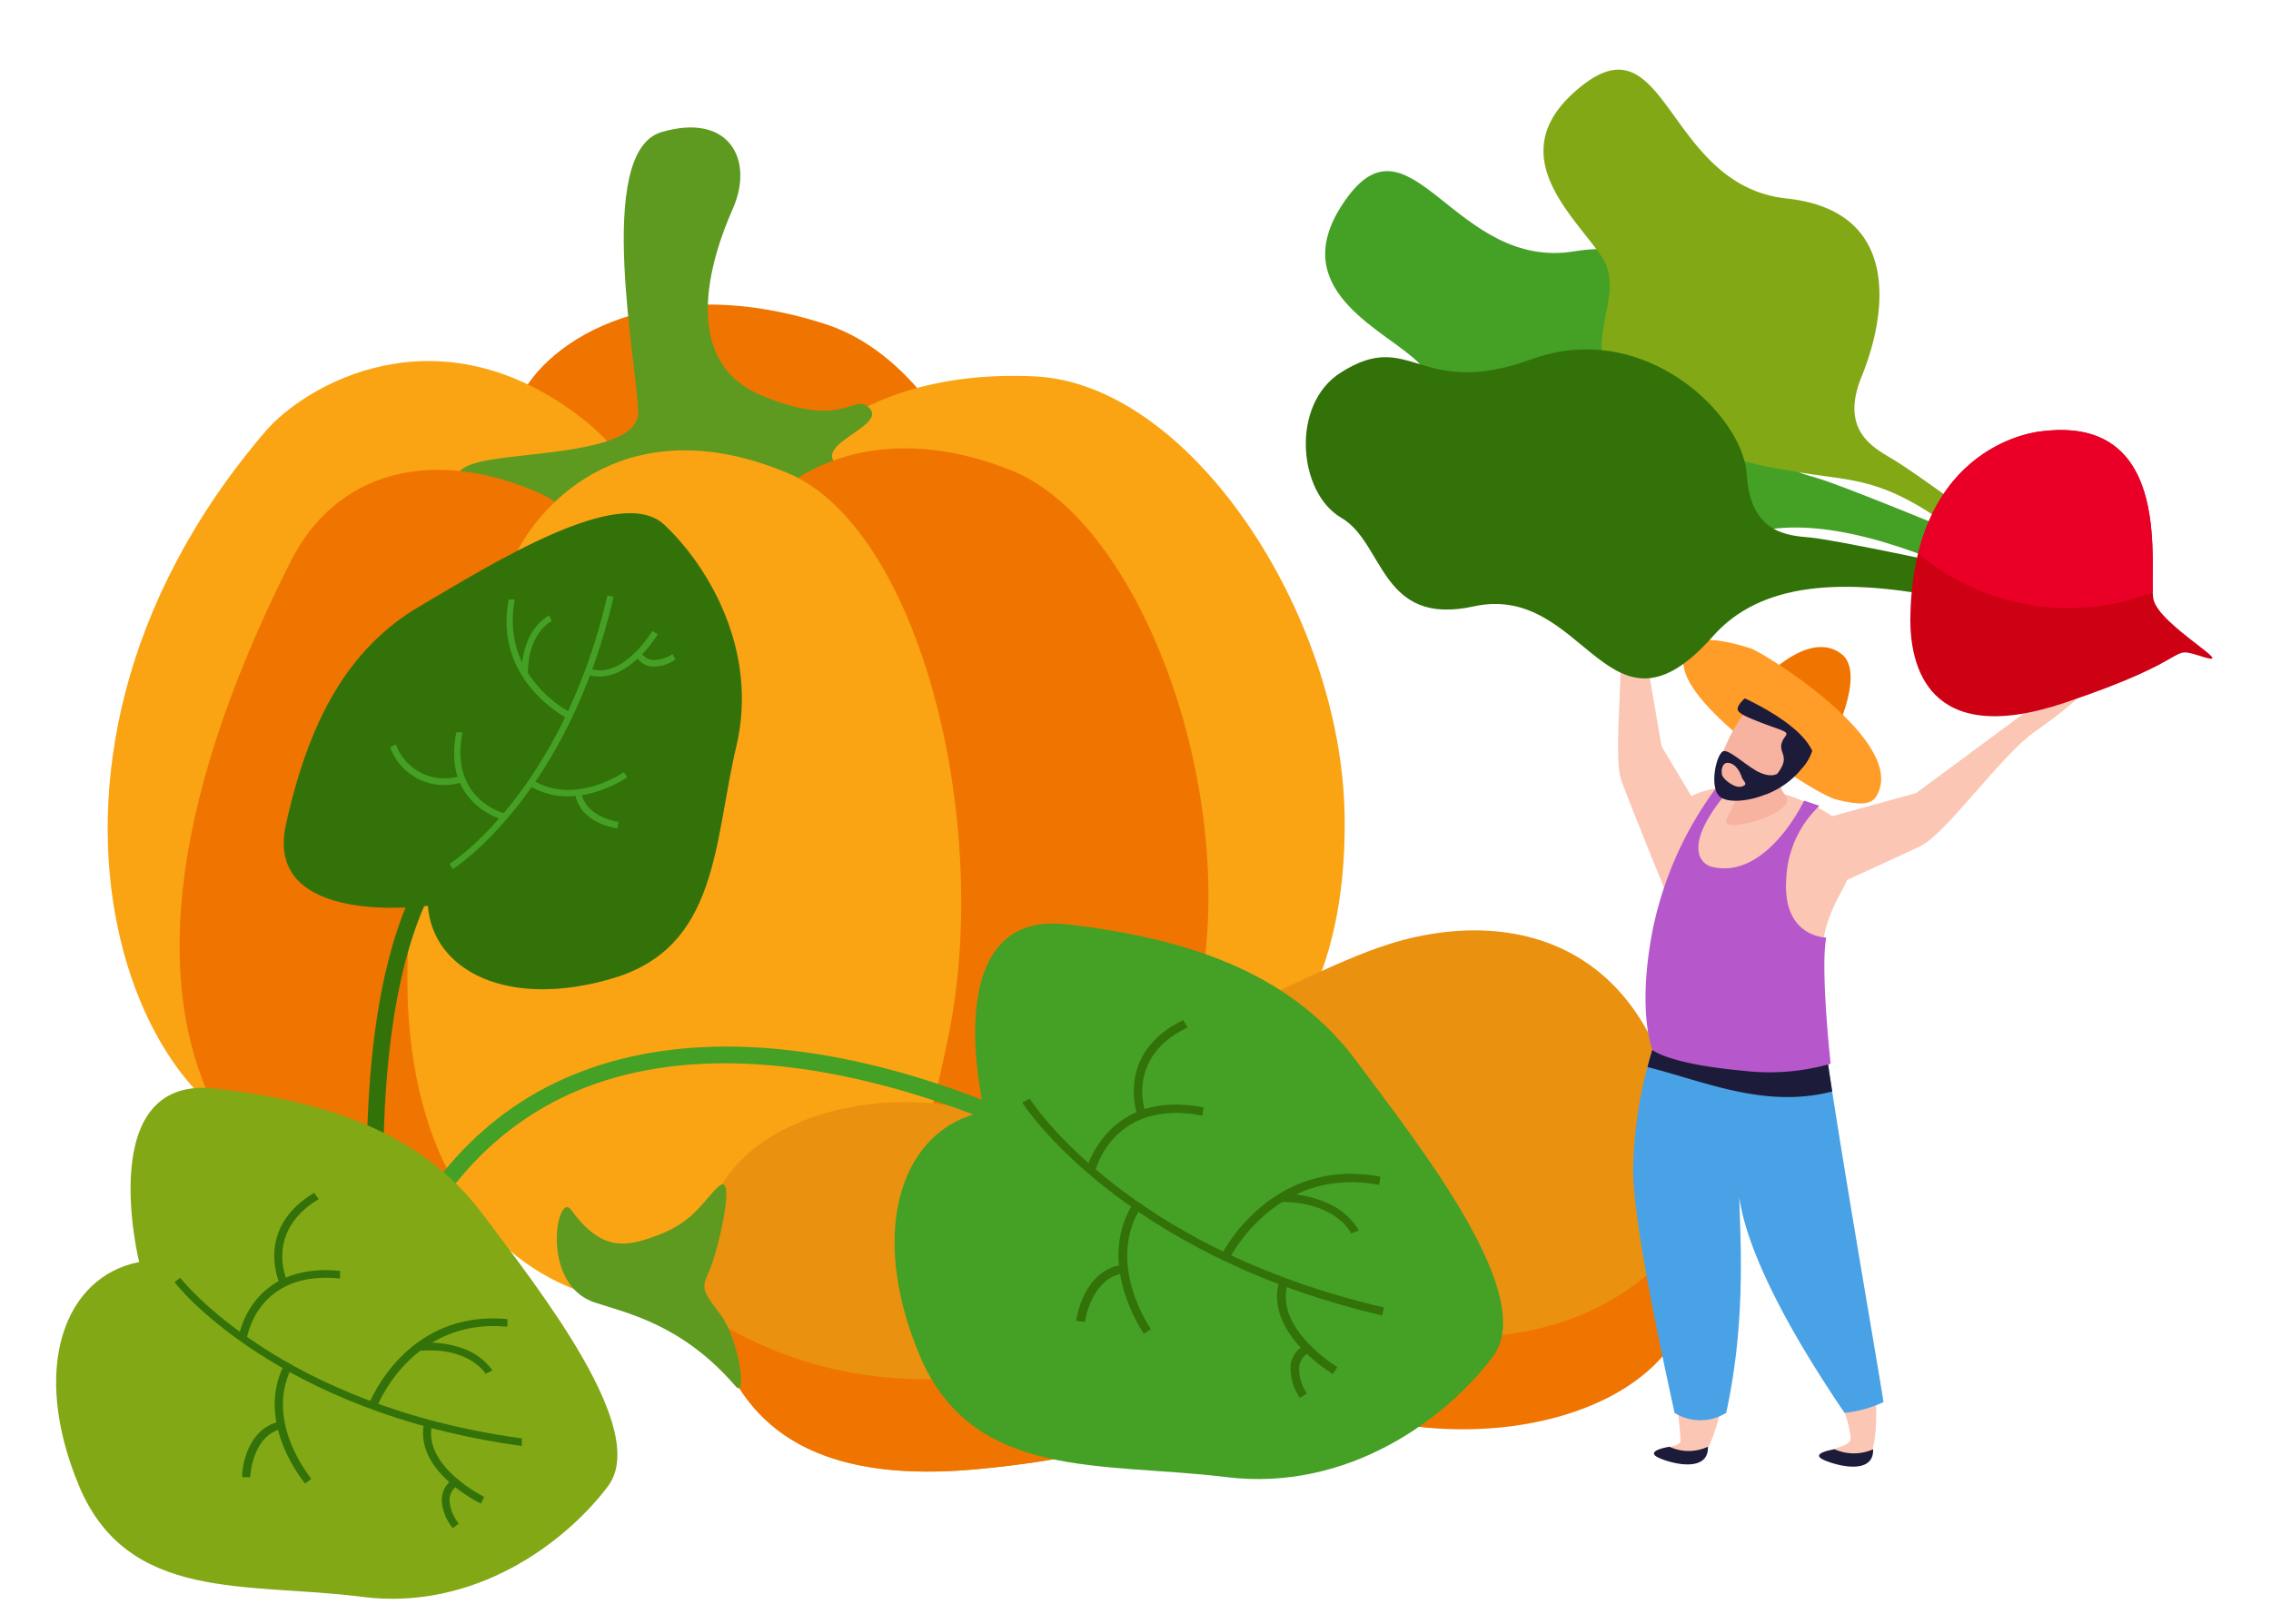<svg id="Layer_1" data-name="Layer 1" xmlns="http://www.w3.org/2000/svg" viewBox="0 0 143.94 102.92"><defs><style>.cls-1{fill:#f07500;}.cls-2{fill:#faa413;}.cls-3{fill:#5e9a20;}.cls-4{fill:#795144;}.cls-5{fill:#ea910f;}.cls-6{fill:#45a026;}.cls-7{fill:#327208;}.cls-8{fill:#82a816;}.cls-9{fill:#ff9d28;}.cls-10{fill:#fbc6b4;}.cls-11{fill:#48a2e5;}.cls-12{fill:#1d1b3a;}.cls-13{fill:#b658cc;}.cls-14{fill:#f7b2a0;}.cls-15{fill:#ce0014;}.cls-16{fill:#ea0027;}</style></defs><path class="cls-1" d="M32.8,25.64c1.25-3.57,8.26-8.72,19.5-5.1,9.38,3,14.78,19.55,11.77,31.8S53.54,69.21,46,68.87,20.86,59.73,32.8,25.64Z"/><path class="cls-2" d="M16.82,27.35c2.46-2.88,10.93-8,20.15-.77,7.74,6.11,10.21,22.27,4.63,33.58S27.82,71.09,20.36,72.4C9.31,74.34-1.82,49.12,16.82,27.35Z"/><path class="cls-2" d="M48.09,33.86c.28-3.78,5.71-10.57,17.51-10,9.85.48,19.35,15,19.62,27.65S79.43,70.55,72,72.18,45.41,69.87,48.09,33.86Z"/><path class="cls-3" d="M30.21,29.33c2.47-.71,10.24-.5,10.24-3.17S37.62,9.66,41.91,8.38s5.92,1.74,4.53,4.87S43,22.88,48.29,25.08s5.84-.25,6.82.79c1.13,1.19-3.88,2.32-1.91,3.71s-.06,2.6-1.08,2.92C45.29,34.65,24,31.13,30.21,29.33Z"/><path class="cls-1" d="M46.66,35c1.15-3.77,7.42-9.14,17.4-5.2,8.32,3.29,14.65,20.7,11.87,33.61s-9.63,16.43-16.35,16S35.77,70.86,46.66,35Z"/><path class="cls-1" d="M18.41,35.61c2.91-5.77,8.92-7.22,15.42-4.51C42,34.52,46.81,50.78,44,63S34.53,79.35,27.8,79.37C18.53,79.39,1.85,68.48,18.41,35.61Z"/><path class="cls-2" d="M32.52,35.49c1.7-3.79,7.42-9.68,17.39-5.51,8.32,3.48,13,22,10.2,35.71s-5.46,15.93-16,17C28.75,84.25,18.36,67,32.52,35.49Z"/><path class="cls-4" d="M105.85,70.11a1.7,1.7,0,0,0,.76-.87c.13-.51.32.86.32.86l.32.46.21.56s-.08,0,.13.35a7.43,7.43,0,0,1,.46,1.21l-.07.49-.13.57.36,1L108,75.82l.12.3a1.58,1.58,0,0,0-1.56-.4Z"/><path class="cls-5" d="M45.15,84.13c1.36,4.33,4.23,10.18,16.78,9s15.86-4.87,26.19-2.95S107,85.92,107,78.06c.1-18.91-11.35-20.91-19.6-18-6.71,2.34-21.09,11-27.31,10C53,68.93,41.46,72.33,45.15,84.13Z"/><path class="cls-1" d="M61.93,93.13C74.48,92,77.79,88.26,88.12,90.18S109.58,87.39,107,78.06a.64.64,0,0,0,0-.07c-4.94,6.85-13.65,7.91-21.25,5.83-8.83-2.41-17.35,2-17.35,2-11.25,3.59-19.16.43-23.46-2.38.07.24.13.47.2.72C46.51,88.46,49.38,94.31,61.93,93.13Z"/><path class="cls-3" d="M36.19,76.68c-.89-1.21-2,4.74,1.52,5.89,2.1.69,5.54,1.4,8.91,5.3.76.88.24-3-1-4.6S44.5,81.59,45,80.45s1.73-6.32.52-5.22c-.87.8-1.52,2.17-3.65,3S38.17,79.41,36.19,76.68Z"/><path class="cls-6" d="M24.55,83l-1-.35c2.66-7.41,7.12-12.36,13.26-14.71C50.06,62.86,66.31,71.49,67,71.86l-.49.92C66.33,72.69,50,64,37.19,68.9,31.36,71.14,27.1,75.88,24.55,83Z"/><path class="cls-7" d="M23.61,82.94c-1.3-16.74.87-27.32,6.43-31.45a8.82,8.82,0,0,1,8.12-1.3l-.38,1a7.86,7.86,0,0,0-7.14,1.18C27,55,23.08,62.5,24.65,82.86Z"/><path class="cls-6" d="M62.4,70.48s-3.18-12.85,5.21-11.89S82.07,62,86,67.3,97.52,82.13,94.62,86s-9.14,8.6-16.94,7.63-16.07.29-19.42-7.78S57.26,71.44,62.4,70.48Z"/><path class="cls-7" d="M65.26,69.64c.06.09,6,9.42,22.45,13.24l-.1.51C71,79.51,64.85,70,64.79,69.89Z"/><path class="cls-7" d="M81.58,81.52c-.7,2.79,3.14,5.11,3.18,5.14l-.28.44c-.17-.1-4.23-2.57-3.44-5.73Z"/><path class="cls-7" d="M87.49,74.59l-.08.52c-6.51-1.24-9.45,4.6-9.48,4.66l-.5-.25C77.46,79.46,80.58,73.28,87.49,74.59Z"/><path class="cls-7" d="M71.8,76.31l.48.28c-2.2,3.58.64,7.63.67,7.67l-.45.28C72.47,84.49,69.42,80.17,71.8,76.31Z"/><path class="cls-7" d="M76.29,70.2l-.08.52c-5.61-1.09-6.76,3.37-6.81,3.56l-.54-.15S70.17,69,76.29,70.2Z"/><path class="cls-7" d="M71.16,80.16l.12.53c-2.13.3-2.52,3.09-2.52,3.12l-.55-.09C68.23,83.59,68.65,80.53,71.16,80.16Z"/><path class="cls-7" d="M75,64.66l.27.47c-4,1.91-2.66,5.41-2.65,5.44l-.52.16S70.63,66.77,75,64.66Z"/><path class="cls-7" d="M84.21,76.3A4.24,4.24,0,0,1,86.13,78l-.5.19c0-.08-1-2-4.47-2l0-.53A7.08,7.08,0,0,1,84.21,76.3Z"/><path class="cls-7" d="M82.71,85.25l.31.45a1.27,1.27,0,0,0-.67.88,2.7,2.7,0,0,0,.49,1.75l-.45.28a3.26,3.26,0,0,1-.58-2.15A1.73,1.73,0,0,1,82.71,85.25Z"/><path class="cls-7" d="M27.12,57.42s-10.44,1.41-9-5.14,3.91-11.16,8.47-13.84,12.71-7.81,15.51-5.18,6,8,4.57,14.05S45.56,60,38.89,62,27.44,61.56,27.12,57.42Z"/><path class="cls-8" d="M8.82,80s-2.93-11.86,4.8-11,13.34,3.11,17,8,10.59,13.67,7.91,17.22-8.43,7.93-15.62,7S8.1,101.62,5,94.17,4.08,80.92,8.82,80Z"/><path class="cls-7" d="M11.42,81c.06.08,6.34,8.09,21.65,10.18l0,.48c-15.55-2.12-22-10.31-22-10.39Z"/><path class="cls-7" d="M27.35,90.46c-.4,2.6,3.31,4.41,3.34,4.43l-.21.42c-.17-.08-4.09-2-3.63-4.94Z"/><path class="cls-7" d="M32.16,83.62l0,.48c-6.05-.58-8.24,5-8.26,5.07L23.39,89C23.41,88.93,25.73,83,32.16,83.62Z"/><path class="cls-7" d="M18,86.53l.46.22c-1.7,3.45,1.24,6.91,1.27,7l-.39.29S16.12,90.26,18,86.53Z"/><path class="cls-7" d="M21.55,80.56l0,.48c-5.21-.52-5.89,3.66-5.91,3.84l-.51-.09C15.11,84.74,15.86,80,21.55,80.56Z"/><path class="cls-7" d="M17.71,90.11l.15.46c-1.91.46-2,3.05-2,3.07l-.51,0C15.32,93.48,15.45,90.65,17.71,90.11Z"/><path class="cls-7" d="M19.91,75.61l.29.4c-3.47,2.09-2,5.17-2,5.2l-.46.19S16.08,77.91,19.91,75.61Z"/><path class="cls-7" d="M29.31,85.47a3.85,3.85,0,0,1,1.9,1.4l-.44.22c0-.07-1.13-1.76-4.26-1.45l-.08-.48A6.32,6.32,0,0,1,29.31,85.47Z"/><path class="cls-7" d="M28.7,93.77l.32.38a1.16,1.16,0,0,0-.53.87,2.55,2.55,0,0,0,.59,1.56l-.38.29A3,3,0,0,1,28,95,1.61,1.61,0,0,1,28.7,93.77Z"/><path class="cls-6" d="M28.5,54.75c.07,0,7.12-4.58,10-17l.39.08C36,50.44,28.76,55.06,28.69,55.1Z"/><path class="cls-6" d="M37.47,42.42C39.57,43,41.33,40,41.35,40l.34.21c-.08.13-1.95,3.2-4.33,2.6Z"/><path class="cls-6" d="M32.24,38l.39,0c-.94,4.92,3.48,7.14,3.52,7.16l-.19.38S31.25,43.18,32.24,38Z"/><path class="cls-6" d="M33.54,49.8l.21-.36c2.7,1.67,5.76-.48,5.79-.5l.21.33S36.45,51.6,33.54,49.8Z"/><path class="cls-6" d="M28.92,46.42l.39,0c-.82,4.24,2.55,5.11,2.7,5.15l-.12.4S28,51,28.92,46.42Z"/><path class="cls-6" d="M36.45,50.29l.39-.09c.24,1.61,2.34,1.9,2.37,1.9l-.08.41C39,52.5,36.73,52.18,36.45,50.29Z"/><path class="cls-6" d="M24.73,47.38l.36-.2a3.28,3.28,0,0,0,4.11,2l.12.39A3.64,3.64,0,0,1,24.73,47.38Z"/><path class="cls-6" d="M33.53,40.43A3.27,3.27,0,0,1,34.82,39l.15.38c-.06,0-1.53.79-1.51,3.38l-.4,0A5.4,5.4,0,0,1,33.53,40.43Z"/><path class="cls-6" d="M40.29,41.56l.34-.23a.91.91,0,0,0,.66.5,2.07,2.07,0,0,0,1.33-.37l.2.34a2.39,2.39,0,0,1-1.62.44A1.31,1.31,0,0,1,40.29,41.56Z"/><path class="cls-1" d="M116,47.2s2.36-4.5.71-5.75c-2-1.53-4.85,1.43-5.19,1.9S116,47.2,116,47.2Z"/><path class="cls-9" d="M118.91,50.5c-.34.53-1.09.54-2.5.19s-9-5.36-9.66-8.27c-.64-2.7,2.69-1.8,4.22-1.32C111.71,41.33,121.07,47.06,118.91,50.5Z"/><path class="cls-10" d="M108.41,52.49l-3.1-5.19-1.45-8.46s-.68-4.92-1.66-3.74c-.32.39.15,3.12.36,4.13.53,2.52-.41,8.61.22,10.3s3,7.52,3,7.52Z"/><path class="cls-10" d="M103.93,73.43c.37,5.23,2.31,13.37,2.58,17.77,0,.29.07.36-1.05.61-1.29.3-.3.92,1.72.89s2.74-8.25,2.93-12.6c0-1.23-.42-4.93.22-8.43.08,1.31.19,2.79.36,4.42.48,4.78,6.17,11,6.6,15,0,.3,0,.43-1,.74s0,.88,1.71.83.67-8.34-.23-12.23c-.78-3.4-1.25-6.61-2.26-15.6h0l0-.24h0c-.17-3.16-.41-5.18,1.16-8,2.27-4-.92-5.23-2.85-6s-7.28-1.53-7.85,1.57c-.48,2.62,1.87,6.48.37,10.5A20,20,0,0,0,103.93,73.43Z"/><path class="cls-11" d="M105.78,63.74c3.45,2.54,7.89,1.75,9.77,1.35.51,4.52,3.48,21.46,3.83,23.79a7.65,7.65,0,0,1-2.47.68c-8.09-11.9-6.64-15.4-6.64-15.4-.25,2,.72,8.14-.86,15.4a3.1,3.1,0,0,1-3.28,0c-.06-.47-2.62-11.41-2.62-15.44A27,27,0,0,1,105.78,63.74Z"/><path class="cls-12" d="M116.13,69.19c-.27-1.73-.48-3.18-.58-4.1-1.88.4-6.32,1.19-9.77-1.35a23.77,23.77,0,0,0-1.36,3.9C108.12,68.58,111.88,70.28,116.13,69.19Z"/><path class="cls-13" d="M114.35,50.75s-2.35,5-5.8,4.21c-1-.23-1.84-1.69,1.34-5.23l-1.15.26a22.74,22.74,0,0,0-4,9c-1,5.2,0,7.57,0,7.57s1,.89,5.8,1.32a14.05,14.05,0,0,0,5.49-.45s-.66-6-.28-8c0,0-2.82,0-2.53-3.77a6.73,6.73,0,0,1,2.1-4.58Z"/><path class="cls-12" d="M108.25,91.71a2.91,2.91,0,0,1-2.44,0s-1.69.26-.63.72S108.31,93.26,108.25,91.71Z"/><path class="cls-12" d="M118.72,91.87a3,3,0,0,1-2.44,0s-1.7.25-.63.7S118.78,93.41,118.72,91.87Z"/><path class="cls-10" d="M115.61,51.88l5.84-1.61,6.9-5.1s3.89-3.09,3.78-1.55c0,.49-2.26,2.14-3.12,2.73-2.12,1.45-5.66,6.5-7.28,7.28S114.37,57,114.37,57Z"/><path class="cls-14" d="M113.33,47.88s-1.11,1.43-.17,2.53-4.06,2.5-3.74,1.59c.42-1.17,1.19-1.74.91-3.26Z"/><path class="cls-14" d="M111.47,44.28c-1.24.74-3.3,4.74-2.43,5.91.38.52,2.41.49,4-1.1a3.64,3.64,0,0,0,1.16-3.57A1.93,1.93,0,0,0,111.47,44.28Z"/><path class="cls-12" d="M110.31,44.56c-.34.48-.31.62,1.24,1.22s1.84.57,1.6.91c-.74,1,.45,1.05-.43,2.26s.64.69,1.48-.27a3.08,3.08,0,0,0,.67-3A2.6,2.6,0,0,0,110.31,44.56Z"/><path class="cls-12" d="M112.72,49s-.32.33-1.12,0-1.89-1.44-2.34-1.39-1,2.37-.2,2.93,3.25,0,4.06-1C113.3,49.3,112.72,49,112.72,49Z"/><path class="cls-14" d="M110.4,49.28s-.2-.74-.74-.9-.58.51-.51.76.8.86,1.25.72S110.5,49.54,110.4,49.28Z"/><path class="cls-12" d="M114.87,45.72a3.06,3.06,0,0,1-.67,3,5.25,5.25,0,0,1-2.29,1.64c-.11,0,.66-.44.56-.77s.93-.29.86-1.3.59-1.06.62-1.92-.61-.83-2.35-1.51c-.71-.28-.78-.6-.63-.87A2.7,2.7,0,0,1,114.87,45.72Z"/><path class="cls-6" d="M115.12,30.29c-1.37-.38-3.67-1-3.24-4.7s-4.56-10.91-12.08-9.66S89.48,7,85.42,12.48,87,20.53,89.49,22.61s1.45,4.26,3.89,8.07c3.94,6.14,11,7.41,14.59,4.61s8.68-2.23,15.19.41l1.24-1.78S116.72,30.74,115.12,30.29Z"/><path class="cls-8" d="M120,29.13c-1.2-.73-3.43-1.79-2-5.28s2.81-10.46-4.77-11.27S105.68,1.2,100.31,5.4s-.62,8.18,1.19,10.84-1.92,6,1.59,8.82a18.77,18.77,0,0,0,10,4.71c4.48.88,6,.13,11.59,4.41L125.5,33S121.45,30,120,29.13Z"/><path class="cls-7" d="M114.71,34.07c-1.41-.12-3.78-.27-4-4s-6.46-9.9-13.63-7.3-7.61-2-12.07.83c-3.23,2-2.75,7.62,0,9.22s2.46,6.92,8.39,5.62c7.13-1.56,8.49,9.45,15.18,1.88,3-3.39,8.14-3.76,15-2.35l.9-2S116.37,34.22,114.71,34.07Z"/><path class="cls-15" d="M129.41,27.34s-8.21.6-8.33,11.94c0,2.77,1,8.21,9.75,5.28s6.39-3.68,8.77-2.93-2.76-2-3.11-3.64S138,26.27,129.41,27.34Z"/><path class="cls-16" d="M129.41,27.34s-6,.45-7.83,7.75a14.85,14.85,0,0,0,12.87,3.07,17.76,17.76,0,0,0,2-.63C136.34,35,137.38,26.34,129.41,27.34Z"/><path class="cls-9" d="M109.83,43.93s5.7,2.29,5.18,4.76,2.25-3.51-.44-5S110.66,43,109.83,43.93Z"/></svg>